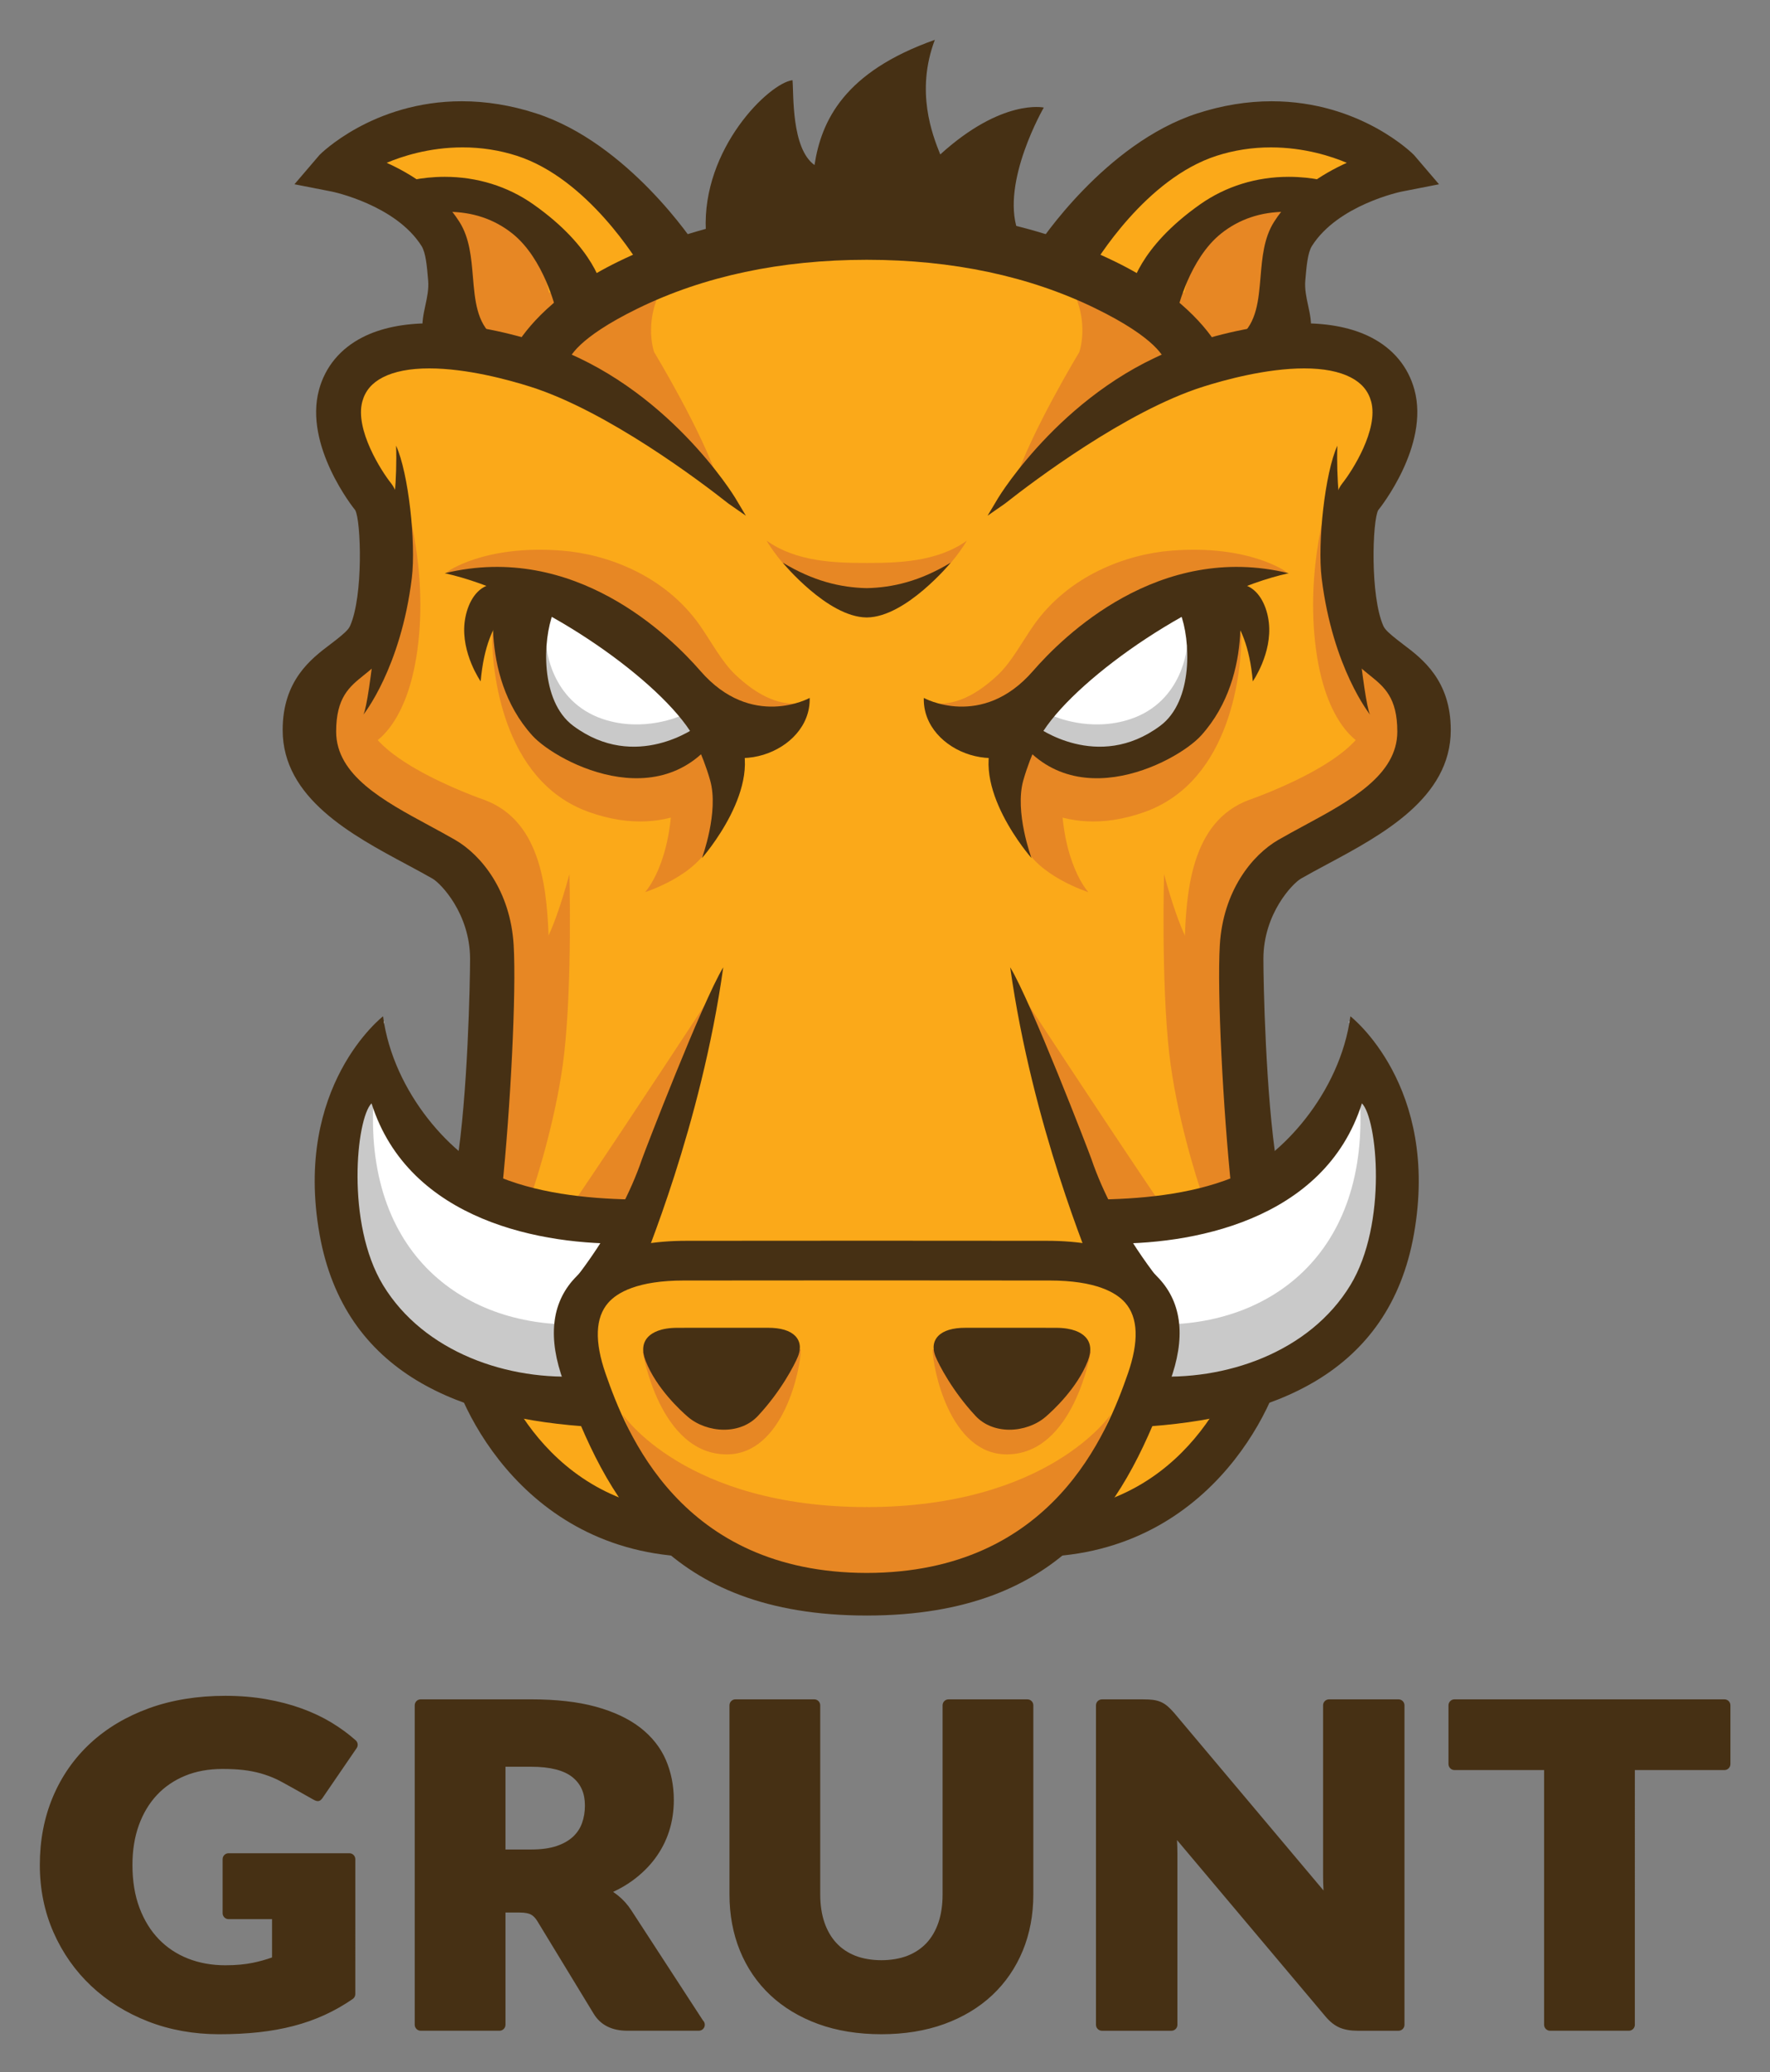 <svg xmlns="http://www.w3.org/2000/svg" role="img" viewBox="-9.99 -9.99 443.98 519.48"><rect x="-9.99" y="-9.99" width="443.98" height="519.48" fill="#808080" stroke="none"/><title>Grunt logo</title><path fill="#fba919" d="M79.833 96.013s6.765 26.093 7.73 34.792c.968 8.697-17.395 28.025-17.395 37.69 0 9.665 3.861 27.06 25.125 35.759 21.264 8.698 24.16 30.924 24.16 44.457 0 13.529-7.73 39.62-7.73 39.62s-4.83 64.75 21.261 76.346c26.091 11.595 20.295 11.595 26.091 11.595 5.797 0 48.322 17.4 73.447 10.634 25.127-6.765 31.888-14.495 31.888-14.495s25.13 1.93 32.86-20.299c7.735-22.225 12.564-68.612 9.664-89.875-2.9-21.264-6.764-49.285 10.63-58.951 17.4-9.665 35.759-21.258 32.86-30.924-2.9-9.665-18.358-23.196-18.358-23.196s-3.867-24.158-.969-29.957c2.897-5.798 20.295-20.298 10.63-30.927-9.659-10.63-27.06-10.63-27.06-10.63l-22.225 1.93s-37.69-33.823-86.977-31.89c-49.285 1.933-80.213 31.89-80.213 31.89s-16.427-5.798-30.924 0c-14.498 5.801-17.388-.001-14.491 16.429z"/><path fill="#e78724" d="M168.138 239.901s-19.138 29.263-33.176 50.029c-2.172 3.212 14.038 3.435 14.038 3.435zm9.112-60.67s-5.769 14.393-8.929 22.022c-3.43 8.295-16.509 12.421-16.509 12.421s6.779-7.111 6.779-25.125c0-7.558 9.757-10.562 9.757-10.562z"/><path fill="#e78724" d="M171.422 187.369s-11.82 14.07-33.765 6.19c-21.95-7.877-24.2-36.02-24.2-43.9 0-7.88 41.647 7.88 47.277 11.257 5.63 3.377 16.316 16.883 10.689 26.453zM88.523 37.027s20.259-3.942 33.765 6.752C135.8 54.471 139.734 62.916 139.734 62.916L116.968 80.962s-11-5.1-14.377-19.735c-3.376-14.633-1.125-21.386-14.068-24.2z"/><path fill="#e78724" d="M165.513 146.729c-8.723-12.382-23.098-17.783-34.575-18.678-19.571-1.531-28.862 5.388-28.862 5.388s32.052 1.357 41.29 13.491c17.198 22.582 42.288 24.417 46.299 19.457-4.639.231-9.743-2.067-15.205-7.232-3.413-3.231-6.179-8.495-8.947-12.426zm-54.107 43.782S75.844 178.286 82.603 165.906c6.752-12.383 1.377-19.13 1.377-19.13s-19.857 14.823-14.797 30.58c3.11 9.672 8.327 16.674 36.974 30.1 13.741 25.522 2.837 71.462 3.491 71.678 1.088.362 19.292-8.998 18.049-51.977-.379-13.198-1.434-31.216-16.291-36.646zm46.601-131.462c-14.911 7.575-35.339 18.125-35.339 18.125l8.04 4.022c-.768 1.243-1.138 1.985-1.138 1.985l8.252 3.752s20.145 14.593 32.488 23.975c-4.116-12.672-16.196-32.58-16.196-32.58s-3.423-9.147 3.893-19.279zm49.536 308.796c-45.832 0-61.357-23.268-61.357-23.268l7.163 17.442c2.708 7.546 31.589 31.027 54.125 31.027"/><path fill="#e78724" d="M151.209 328.856s4.217 25.771 21.101 25.771c14.348 0 18.575-21.769 18.575-26.268zm-28.098-38.867c1.5-4.13 6.752-20.825 8.44-36.02 2.022-18.198 1.285-44.815 1.285-44.815s-4.505 17.447-8.445 20.266c-3.937 2.812-11.256 21.946-11.256 21.946s-3.92 28.486-5.785 38.06c5.163 1.034 9.509-2.008 15.761.562zm-40.773-112.912s9.565-3.38 12.382-24.2c2.812-20.825-3.38-38.835-3.38-38.835s.562 28.703-2.812 34.332c-3.38 5.626-6.19 7.315-10.132 14.633-3.942 7.32 1.688 11.817 3.942 14.07z"/><path fill="#fdc168" d="M93.759 41.953l-1.953-1.237c-5.758.195 1.953 1.237 1.953 1.237z"/><path fill="#fba919" d="M165.792 52.884s-9.002-1.5-13.507-8.252c-4.505-6.755-17.259-20.264-37.593-20.415-20.332-.152-40.449 5.404-40.449 5.404L91.803 40.717c1.857-.06 5.105-.035 10.475.144 22.038.732 25.43 22.531 25.43 22.531l77.667-10.695"/><path fill="#fff" d="M173.298 173.28s-10.507 10.507-26.643 7.127c-16.136-3.375-25.893-10.505-26.643-22.888-.75-12.382 3.38-17.259 3.38-17.259s18.008 5.632 26.643 13.137c8.63 7.502 15.007 19.509 23.263 19.883z"/><path fill="#c9c9c9" d="M160.583 169.526s-9.112 4.163-19.297.772c-13.332-4.447-14.22-18.312-14.22-18.312s-8.179 24.002 14.752 28.623c18.393 3.705 29.27-6.953 29.27-6.953z"/><path fill="#463014" d="M167.058 47.792c-.98-20.585 15.895-36.98 21.742-37.678.323 3.488-.325 17.094 5.52 21.278C196.021 20.279 201.776 8.027 224.5 0c-4.867 12.908-.65 23.72 1.358 28.732 15.518-14.085 25.973-11.757 25.973-11.757s-10.782 18.605-6.565 30.812c-31.151-2.442-78.056 3.31-78.208.005zM101.018 79.147c-7.433-6.166-1.893-11.889-2.48-18.895-.32-3.728-.614-7.245-1.843-9.185-6.84-10.801-22.975-14.078-23.137-14.112l-7.573-1.483 5.013-5.864c.65-.759 21.237-20.402 53.095-10.117 22.285 7.187 38.783 31.56 39.397 32.545l-11.174 5.255c-.131-.208-13.173-23.117-32.292-29.282-15.455-4.987-29.699-.243-35.801 2.867 6.486 2.59 14.966 7.305 20.075 15.373 2.41 3.81 2.817 8.607 3.21 13.252.518 6.15 1.002 11.955 5.528 15.715zm-19.851 90.015s9.364-11.612 12.138-34.207c1.09-8.9-.846-26.454-3.942-33.207.562 16.603-3.658 33.207-3.658 33.207s-2.845 30.83-4.538 34.207z"/><path fill="#463014" d="M130.545 67.419c-.005-.025-3.005-13.134-11.322-19.752-11.732-9.332-26.058-4.368-26.196-4.324l-2.08-6.426c.693-.225 17.067-5.384 32.157 5.223 15.18 10.667 17.002 20.337 17.16 21.406zm-19.967 93.415s-4.913-7.033-4.029-14.768c.44-3.82 2.21-7.741 5.37-9.132 5.873-2.58 8.475 4.077 8.475 4.077s-8.265 2.04-9.816 19.823z"/><path fill="#463014" d="M164.52 171.553c.205.383.31.598.31.598s-15.323 11.5-31.027-.17c-8.406-6.252-7.612-21.718-5.037-28.277 6.697 1.518 12.377 4.254 17.125 7.448-6-5.355-11.252-9.297-11.238-9.388l-6.82-1.93-13.255-4.545c-.17 1.011-5.005 23.672 8.95 39.113 6.185 6.847 35.183 22.179 48.95-4.038z"/><path fill="#463014" d="M163.085 173.239c8.627 13.131 30.395 5.627 30.02-8.255 0 0-14.545 8.027-27.395-6.752-7.502-8.629-31.542-32.42-64.144-24.513 22.514 4.95 52.319 25.52 61.519 39.52z"/><path fill="#463014" d="M98.52 210.297c2.075 1.199 9.395 8.779 9.4 20.117 0 5.685-.566 34.245-3.38 51.693 4.232 2.75 7.18 3.335 11.395 6.138 2.11-20.207 3.623-49.495 2.917-61.318-.807-13.478-8.022-22.522-14.715-26.38-2.096-1.205-4.285-2.39-6.491-3.583-11.462-6.193-23.315-12.6-23.315-23.54 0-8.558 3.327-11.235 6.849-14.072l.38-.308c2.337-1.888 4.982-4.029 6.55-7.546 4.276-9.614 4.975-34.105 0-40.322-2.48-3.098-9.125-13.515-7.215-20.515.728-2.672 2.41-4.652 5.15-6.055 2.899-1.485 6.815-2.237 11.636-2.237 9.469 0 19.972 2.882 25.39 4.598 19.362 6.137 42.725 23.83 49.422 29.107.192.147.305.234.325.248l4.285 2.98-2.68-4.485c-.165-.279-17.139-28.19-47.489-38.423-5.904-1.991-17.505-5.331-28.904-5.331-6.788 0-12.547 1.185-17.107 3.52-5.558 2.843-9.322 7.38-10.886 13.114-3.833 14.058 8.65 29.71 9.075 30.21 1.455 2.598 2.072 21.469-1.29 29.022-.462 1.042-1.73 2.067-3.335 3.362-.502.407-1.065.829-1.66 1.281-4.743 3.58-11.915 8.989-11.915 21.457 0 17.06 17.29 26.31 31.185 33.747 2.279 1.226 4.455 2.387 6.422 3.52z"/><path fill="#463014" d="M101.018 79.147c-7.433-6.166-1.893-11.889-2.48-18.895-.32-3.728-.614-7.245-1.843-9.185-6.84-10.801-22.975-14.078-23.137-14.112l-7.573-1.483 5.013-5.864c.65-.759 21.237-20.402 53.095-10.117 22.285 7.187 38.783 31.56 39.397 32.545l-11.174 5.255c-.131-.208-13.173-23.117-32.292-29.282-15.455-4.987-29.699-.243-35.801 2.867 6.486 2.59 14.966 7.305 20.075 15.373 2.41 3.81 2.817 8.607 3.21 13.252.518 6.15 1.002 11.955 5.528 15.715z"/><path fill="#463014" d="M100.776 80.41l-.48-.397c-5.512-4.574-4.534-9.08-3.587-13.44.43-2.012.884-4.092.7-6.225-.301-3.587-.59-6.972-1.67-8.68-6.513-10.283-22.252-13.578-22.408-13.61l-9.459-1.855 6.27-7.33c.114-.137 13.332-13.48 35.719-13.48 6.103 0 12.355 1.015 18.575 3.025 23.259 7.5 39.852 32.77 40.009 33.02l.671 1.073-13.218 6.217-.531-.842c-1.422-2.425-13.955-23.093-31.685-28.812-4.355-1.406-8.942-2.116-13.632-2.116-8.494 0-15.382 2.315-19.047 3.869 6.125 2.758 13.553 7.401 18.253 14.814 2.555 4.038 2.969 8.973 3.375 13.741.498 5.929.968 11.505 5.127 14.957l1.57 1.302z"/><path fill="#463014" d="M130.545 67.419c-.005-.025-3.005-13.134-11.322-19.752-11.732-9.332-26.058-4.368-26.196-4.324l-2.08-6.426c.693-.225 17.067-5.384 32.157 5.223 15.18 10.667 17.002 20.337 17.16 21.406z"/><path fill="#463014" d="M129.738 68.953l-.292-1.29c-.031-.126-2.973-12.788-10.927-19.112-4.533-3.61-10-5.442-16.239-5.442-4.87 0-8.489 1.163-8.884 1.3l-1.075.357-2.79-8.572 1.07-.346c.48-.152 4.825-1.507 10.973-1.507 8.11 0 15.777 2.38 22.183 6.877C139.315 52.153 141.215 62.265 141.377 63.381l.137.882zm-27.457-28.092c6.665 0 12.77 2.05 17.643 5.925 7.062 5.625 10.384 15.555 11.389 19.115l7.656-3.051c-.693-2.703-3.745-10.815-16.509-19.788-6.107-4.292-13.132-6.467-20.886-6.467-4.255 0-7.56.677-9.193 1.09l1.381 4.268c1.601-.43 4.683-1.092 8.52-1.092z"/><path fill="#463014" d="M171.605 348.444c-3.325 0-6.719-1.206-9.072-3.243-1.801-1.552-7.89-7.145-10.575-13.998-1.002-2.562-.777-4.612.677-6.087 1.002-1.011 3.083-2.219 7.305-2.219l3.005-.005c3.58-.004 9.608-.004 14.761-.004h4.94c3.212 0 5.515.695 6.84 2.048 1.7 1.748 1.156 3.97.68 5.14-.828 2.05-4.254 8.719-10.053 14.92-2.077 2.222-5.099 3.447-8.507 3.447zm3.486-174.433l-12.007-.772s3.07 5.41 5.058 12.408c2.245 7.915-2.053 19.482-2.053 19.482s16.009-18.125 9.002-31.118z"/><path fill="#463014" d="M160.103 380.148c-42.734-3.284-57.77-43.665-57.77-52.075l11.16.005-5.58-.005h5.58c.055 3.636 11.413 38.178 47.464 40.95z"/><path fill="#fff" d="M148.093 307.8c-.667-3.86-.737-7.52.078-11.117-3.248-2.441-9.075-3.348-13.448-4.765-3.575-2.263-21.873 2.32-35.147-13.745-16.632-20.117-13.132-32.127-13.132-32.127-4.264 4.738-8.397 2.933-14.897 25.025-6.509 22.097 3.055 37.501 20.882 52.966 8.422 7.305 20.328 10.315 30.568 11.467-3.43-3.445 5.86-3.789 12.263-6.185-.511-5.17.344-10.189 4.199-14.23 2.324-2.436 5.315-3.893 8.417-5.053.173-.401.32-.771.485-1.156-.103-.351-.203-.706-.268-1.079z"/><path fill="#c9c9c9" d="M135.174 329.184c-.37-1.085-.65-2.191-.925-3.304-.296-1.216-1.77-4.66.047-.728-.467-1.007-.772-2.045-.998-3.091-28.87-.037-53.987-19.858-49.134-61.532-3.779-5.018-9.072 10.118-9.072 10.118s-14.453 41.967 22.875 58.232c12.437 5.425 23.429 9.312 26.022 7.743 5.402 1.098 10.278-2.669 12.107-5.145-.343-.761-.656-1.522-.923-2.294z"/><path fill="#463014" d="M147.573 301.758c.045-3.518.763-6.925 2.463-10.32.119-.233.257-.458.384-.685-11.11-.096-23.904-1.159-34.799-5.52-11.975-4.79-26.955-21.178-29.529-40.433 0 0-22.553 17.403-15.926 54.653 6.221 34.979 35.49 46.382 68.872 48.311.018-.226-3.755-8.019-2.562-12.789-18.955 1.377-40.152-5.946-50.384-22.783-9.368-15.41-6.741-41.72-2.89-45.575 9.391 29.633 43.184 35.657 64.371 35.14z"/><path fill="#463014" d="M151.071 280.544c-6.007 17.628-18.277 31.895-18.277 31.895s16.878-.768 17.81-3.755c.69-2.202 15.241-36.264 20.825-76.166-5.254 8.631-19.844 46.516-20.358 48.026z"/><path fill="#e78724" d="M246.697 239.901s19.133 29.263 33.176 50.029c2.172 3.212-14.042 3.435-14.042 3.435zm-9.114-60.67s5.77 14.393 8.926 22.022c3.43 8.295 16.508 12.421 16.508 12.421s-6.778-7.111-6.778-25.125c0-7.558-9.756-10.562-9.756-10.562z"/><path fill="#e78724" d="M243.409 187.369s11.82 14.07 33.771 6.19c21.952-7.88 24.2-36.02 24.2-43.9 0-7.88-41.647 7.88-47.277 11.257-5.63 3.377-16.321 16.883-10.695 26.453zm82.902-150.342s-20.259-3.942-33.77 6.752C279.035 54.471 275.094 62.916 275.094 62.916l22.766 18.045s11.005-5.1 14.382-19.735c3.375-14.632 1.125-21.384 14.068-24.199z"/><path fill="#e78724" d="M249.32 146.729c8.723-12.382 23.093-17.783 34.575-18.678 19.572-1.531 28.858 5.388 28.858 5.388s-32.052 1.357-41.291 13.491c-17.199 22.582-42.28 24.417-46.292 19.457 4.638.231 9.744-2.067 15.203-7.232 3.412-3.231 6.179-8.495 8.947-12.426zm54.107 43.782s35.558-12.225 28.804-24.605c-6.752-12.383-1.382-19.13-1.382-19.13s19.862 14.823 14.797 30.58c-3.11 9.672-8.327 16.674-36.974 30.1-13.741 25.522-2.837 71.462-3.487 71.678-1.09.362-19.291-8.998-18.048-51.977.377-13.198 1.433-31.216 16.29-36.646zM256.827 59.049c14.907 7.575 35.338 18.125 35.338 18.125l-8.039 4.022c.768 1.243 1.139 1.985 1.139 1.985l-8.252 3.752s-20.146 14.593-32.489 23.975c4.111-12.672 16.191-32.58 16.191-32.58s3.429-9.147-3.888-19.279zM207.292 367.845c45.825 0 61.35-23.268 61.35-23.268l-7.158 17.442c-2.708 7.546-31.592 31.027-54.122 31.027"/><path fill="#e78724" d="M263.625 328.856s-4.222 25.771-21.101 25.771c-14.345 0-18.574-21.769-18.574-26.268zm28.098-38.867c-1.5-4.13-6.752-20.825-8.445-36.02-2.022-18.198-1.281-44.815-1.281-44.815s4.504 17.447 8.439 20.266c3.943 2.812 11.257 21.946 11.257 21.946s3.92 28.486 5.785 38.06c-5.162 1.034-9.504-2.008-15.756.562zm40.777-112.912s-9.57-3.38-12.382-24.2c-2.812-20.825 3.379-38.835 3.379-38.835s-.566 28.703 2.812 34.332c3.38 5.628 6.191 7.315 10.132 14.633 3.936 7.318-1.691 11.817-3.941 14.07z"/><path fill="#fdc168" d="M321.074 41.953l1.956-1.237c5.759.195-1.956 1.237-1.956 1.237z"/><path fill="#fba919" d="M249.037 52.884s9.007-1.5 13.507-8.252c4.504-6.755 17.263-20.264 37.598-20.415 20.332-.152 40.449 5.404 40.449 5.404L323.03 40.717c-1.857-.06-5.105-.035-10.48.144-22.034.732-25.427 22.531-25.427 22.531L209.459 52.697"/><path fill="#fff" d="M241.535 173.28s10.507 10.507 26.639 7.127c16.137-3.375 25.893-10.505 26.644-22.888.749-12.382-3.376-17.259-3.376-17.259s-18.013 5.632-26.643 13.137c-8.63 7.505-15.007 19.509-23.264 19.883z"/><path fill="#c9c9c9" d="M254.247 169.526s9.116 4.163 19.297.772c13.336-4.447 14.224-18.312 14.224-18.312s8.174 24.002-14.757 28.623c-18.389 3.705-29.269-6.953-29.269-6.953z"/><path fill="#463014" d="M313.814 79.147c7.433-6.166 1.897-11.889 2.485-18.895.314-3.728.609-7.245 1.838-9.185 6.841-10.801 22.975-14.078 23.141-14.112l7.574-1.483-5.014-5.864c-.65-.759-21.237-20.402-53.1-10.117-22.282 7.187-38.779 31.56-39.392 32.545l11.17 5.255c.136-.208 13.179-23.117 32.298-29.282 15.454-4.987 29.698-.243 35.796 2.867-6.482 2.59-14.966 7.305-20.075 15.373-2.41 3.81-2.814 8.607-3.205 13.252-.518 6.15-1.007 11.955-5.534 15.715zm19.848 90.015s-9.36-11.612-12.133-34.207c-1.09-8.9.842-26.454 3.937-33.207-.562 16.603 3.662 33.207 3.662 33.207s2.847 30.83 4.534 34.207z"/><path fill="#463014" d="M284.288 67.419c.005-.025 3.005-13.134 11.323-19.752 11.731-9.332 26.058-4.368 26.191-4.324l2.086-6.426c-.696-.225-17.067-5.384-32.161 5.223-15.18 10.667-16.998 20.337-17.16 21.406zm19.967 93.415s4.913-7.033 4.025-14.768c-.435-3.82-2.205-7.741-5.366-9.132-5.873-2.58-8.476 4.077-8.476 4.077s8.266 2.04 9.817 19.823z"/><path fill="#463014" d="M250.315 171.553c-.205.383-.311.598-.311.598s15.318 11.5 31.022-.17c8.412-6.252 7.617-21.718 5.037-28.277-6.693 1.518-12.373 4.254-17.123 7.448 6.001-5.355 11.253-9.297 11.235-9.388l6.824-1.93 13.253-4.542c.17 1.011 5.004 23.672-8.956 39.113-6.184 6.847-35.181 22.179-48.946-4.038z"/><path fill="#463014" d="M251.745 173.239c-8.627 13.131-30.389 5.627-30.013-8.255 0 0 14.54 8.027 27.39-6.752 7.502-8.629 31.547-32.42 64.147-24.513-22.513 4.95-52.321 25.52-61.525 39.52z"/><path fill="#463014" d="M316.317 210.297c-2.077 1.199-9.4 8.779-9.4 20.117-.005 5.685.562 34.245 3.38 51.693-4.233 2.75-7.182 3.335-11.396 6.138-2.11-20.207-3.627-49.495-2.917-61.318.805-13.478 8.019-22.522 14.71-26.38 2.095-1.205 4.287-2.39 6.496-3.583 11.462-6.193 23.315-12.6 23.315-23.54 0-8.558-3.33-11.235-6.853-14.072l-.375-.308c-2.337-1.888-4.987-4.029-6.55-7.546-4.277-9.614-4.979-34.105-.005-40.322 2.48-3.098 9.13-13.515 7.219-20.515-.732-2.672-2.416-4.652-5.154-6.055-2.9-1.485-6.81-2.237-11.636-2.237-9.463 0-19.972 2.882-25.386 4.598-19.362 6.137-42.725 23.83-49.427 29.107-.191.147-.302.234-.323.248l-4.288 2.98 2.68-4.485c.17-.279 17.14-28.19 47.489-38.423 5.906-1.991 17.505-5.331 28.906-5.331 6.788 0 12.541 1.185 17.106 3.52 5.559 2.843 9.321 7.38 10.887 13.114 3.833 14.058-8.651 29.71-9.077 30.21-1.455 2.598-2.071 21.469 1.287 29.022.462 1.042 1.73 2.067 3.338 3.362.502.407 1.06.829 1.66 1.281 4.744 3.58 11.913 8.989 11.913 21.457 0 17.06-17.29 26.31-31.18 33.747-2.282 1.226-4.46 2.387-6.421 3.52z"/><path fill="#463014" d="M295.69 77.14c-2.75-4.658-9.783-13.652-25.993-21.555-18.09-8.817-39.026-13.292-62.237-13.303v-.005h-.045-.045v.002c-23.215.012-44.154 4.487-62.239 13.303-16.21 7.904-23.24 16.897-25.993 21.555l-1.18 1.562 13.881 3.09.44-.555.232-.509c.215-.917 2.075-5.87 17.552-13.417 16.545-8.07 35.842-12.16 57.35-12.167 21.511.007 40.799 4.098 57.343 12.167 15.478 7.547 17.344 12.5 17.557 13.417l.231.509.435.555 13.886-3.09z"/><path fill="#463014" d="M313.814 79.147c7.433-6.166 1.897-11.889 2.485-18.895.314-3.728.609-7.245 1.838-9.185 6.841-10.801 22.975-14.078 23.141-14.112l7.574-1.483-5.014-5.864c-.65-.759-21.237-20.402-53.1-10.117-22.282 7.187-38.779 31.56-39.392 32.545l11.17 5.255c.136-.208 13.179-23.117 32.298-29.282 15.454-4.987 29.698-.243 35.796 2.867-6.482 2.59-14.966 7.305-20.075 15.373-2.41 3.81-2.814 8.607-3.205 13.252-.518 6.15-1.007 11.955-5.534 15.715z"/><path fill="#463014" d="M299.509 75.645l1.564-1.302c4.163-3.453 4.63-9.029 5.132-14.957.403-4.77.82-9.705 3.375-13.741 4.696-7.41 12.13-12.054 18.253-14.815-3.666-1.553-10.555-3.868-19.051-3.868-4.692 0-9.271.71-13.627 2.116-17.735 5.719-30.266 26.388-31.685 28.812l-.532.841-13.218-6.216.672-1.073c.156-.25 16.744-25.52 40.005-33.02 6.22-2.009 12.472-3.024 18.58-3.024 22.386 0 35.605 13.345 35.718 13.48l6.27 7.33-9.46 1.855c-.157.032-15.895 3.324-22.413 13.61-1.08 1.71-1.363 5.091-1.67 8.68-.178 2.134.27 4.215.706 6.225.946 4.36 1.922 8.869-3.592 13.44l-.479.397z"/><path fill="#463014" d="M284.288 67.419c.005-.025 3.005-13.134 11.323-19.752 11.731-9.332 26.058-4.368 26.191-4.324l2.086-6.426c-.696-.225-17.067-5.384-32.161 5.223-15.18 10.667-16.998 20.337-17.16 21.406z"/><path fill="#463014" d="M273.326 64.263l.131-.882c.165-1.116 2.066-11.225 17.624-22.163 6.401-4.498 14.071-6.877 22.18-6.877 6.151 0 10.496 1.353 10.978 1.507l1.068.346-2.789 8.572-1.077-.357c-.402-.136-4.02-1.3-8.888-1.3-6.238 0-11.702 1.83-16.235 5.442-7.955 6.327-10.9 18.987-10.927 19.112l-.292 1.288zm47.747-22.31l1.386-4.268c-1.634-.415-4.943-1.09-9.198-1.09-7.752 0-14.779 2.177-20.883 6.467-12.769 8.975-15.821 17.085-16.513 19.788l7.662 3.051c1.002-3.562 4.321-13.493 11.387-19.115 4.876-3.875 10.974-5.925 17.639-5.925 3.833 0 6.92.662 8.521 1.092z"/><path fill="#463014" d="M234.726 344.997c-5.798-6.199-9.229-12.87-10.058-14.92-.474-1.167-1.014-3.393.686-5.14 1.325-1.354 3.623-2.048 6.835-2.048h4.943c5.152 0 11.177 0 14.759.004l3.005.005c4.221 0 6.3 1.208 7.301 2.219 1.455 1.473 1.683 3.522.68 6.087-2.685 6.854-8.776 12.447-10.577 13.998-2.358 2.037-5.744 3.243-9.07 3.243-3.409 0-6.429-1.225-8.506-3.447zm5.019-170.986l12-.772s-3.065 5.41-5.053 12.408c-2.245 7.915 2.053 19.482 2.053 19.482s-16.011-18.125-9-31.118z"/><path fill="#e78724" d="M207.418 131.144c-7.652 0-17.63-.21-25.115-5.59 0 0 9.802 17.183 25.102 17.183l.013-2.175.013 2.175c15.302 0 25.102-17.183 25.102-17.183-7.486 5.38-17.47 5.59-25.115 5.59z"/><path fill="#463014" d="M228.488 131.062c-7.676 4.645-14.531 6.255-21.069 6.397-6.54-.143-13.393-1.752-21.069-6.397 0 0 11.178 13.64 21.013 13.745v.008c.018 0 .035-.005.055-.005.018 0 .035.005.055.005v-.008c9.832-.105 21.015-13.745 21.015-13.745z"/><path fill="#463014" d="M254.732 380.148l-.856-11.126c36.043-2.772 47.401-37.315 47.46-40.95h11.16c.005 8.409-15.035 48.792-57.764 52.076z"/><path fill="#fff" d="M266.739 307.8c.671-3.86.736-7.52-.078-11.117 3.252-2.441 9.075-3.348 13.448-4.765 3.575-2.263 21.877 2.32 35.152-13.745 16.632-20.117 13.127-32.127 13.127-32.127 4.268 4.738 8.397 2.933 14.902 25.025 6.509 22.097-3.06 37.501-20.887 52.966-8.421 7.305-20.328 10.315-30.568 11.467 3.43-3.445-5.86-3.789-12.259-6.185.512-5.17-.348-10.189-4.202-14.23-2.32-2.436-5.315-3.893-8.415-5.053-.175-.401-.324-.771-.485-1.156.103-.351.199-.706.264-1.079z"/><path fill="#c9c9c9" d="M279.655 329.184c.375-1.085.65-2.191.925-3.304.301-1.216 1.775-4.66-.045-.728.467-1.007.772-2.045.998-3.091 28.87-.037 53.987-19.858 49.13-61.532 3.779-5.018 9.075 10.118 9.075 10.118s14.454 41.967-22.874 58.232c-12.437 5.425-23.428 9.312-26.022 7.743-5.407 1.098-10.283-2.669-12.107-5.145.341-.761.66-1.522.921-2.294z"/><path fill="#463014" d="M267.255 301.758c-.04-3.518-.763-6.925-2.459-10.32-.12-.233-.258-.458-.384-.685 11.108-.096 23.904-1.159 34.799-5.52 11.974-4.79 26.954-21.178 29.529-40.433 0 0 22.553 17.403 15.926 54.653-6.225 34.979-35.492 46.382-68.872 48.311-.018-.226 3.756-8.019 2.562-12.789 18.95 1.377 40.147-5.946 50.385-22.783 9.362-15.41 6.736-41.72 2.886-45.575-9.388 29.633-43.184 35.657-64.372 35.14z"/><g><path fill="#463014" d="M280.735 310.532c-3.988-4.311-11.321-9.45-28.227-9.45 0 0-32.054-.019-45.033-.027h-.055-.055c-12.978.009-45.04.027-45.04.027-16.902 0-24.235 5.14-28.225 9.45-5.812 6.275-6.724 15.003-2.703 25.914 10.685 29.04 25.7 58.543 75.965 58.585v.005c.019 0 .035-.005.055-.005.018 0 .035.005.055.005v-.005c50.26-.044 65.276-29.545 75.964-58.585 4.021-10.91 3.107-19.639-2.702-25.914zm-7.825 23.877c-5.091 14.582-18.772 49.88-65.494 49.941-46.727-.061-60.404-35.357-65.495-49.941-2.817-8.091-2.603-14.078.659-17.797 2.228-2.542 7.345-5.577 19.009-5.577l12.185-.005c8.989-.008 20.276-.018 33.643-.022 13.362.005 24.654.014 33.641.022l12.18.005c11.667 0 16.784 3.033 19.013 5.577 3.258 3.723 3.475 9.706.658 17.797z"/></g><path fill="#463014" d="M263.76 280.544c6.007 17.628 18.276 31.895 18.276 31.895s-16.877-.768-17.81-3.755c-.685-2.202-15.237-36.264-20.822-76.166 5.25 8.631 19.841 46.516 20.356 48.026z"/><g fill="#463014"><path d="M73.155 421.859c-2.248-1.356-4.766-2.546-7.487-3.533-2.702-.98-5.687-1.761-8.88-2.322-3.197-.565-6.647-.848-10.259-.848-6.998 0-13.437 1.047-19.138 3.112-5.719 2.078-10.67 5.031-14.715 8.778-4.06 3.755-7.223 8.283-9.402 13.463-2.175 5.162-3.275 10.891-3.275 17.044 0 6.046 1.154 11.733 3.43 16.901 2.275 5.165 5.462 9.69 9.468 13.455 4 3.761 8.792 6.751 14.257 8.882 5.452 2.125 11.457 3.208 17.855 3.208 3.513 0 6.843-.165 9.901-.5 3.07-.333 6.014-.866 8.755-1.58 2.737-.712 5.357-1.637 7.79-2.755 2.432-1.112 4.8-2.462 7.035-4.004.409-.278.65-.741.65-1.235V456.121c0-.825-.67-1.499-1.498-1.499H47.348c-.829 0-1.5.672-1.5 1.499V469.648c0 .83.671 1.5 1.5 1.5h10.9v9.603c-1.512.538-3.112.985-4.777 1.33-1.991.417-4.325.63-6.942.63-3.38 0-6.534-.568-9.366-1.685-2.81-1.106-5.27-2.737-7.305-4.842-2.05-2.113-3.684-4.749-4.85-7.841-1.179-3.113-1.777-6.743-1.777-10.791 0-3.656.542-7.006 1.607-9.96 1.058-2.93 2.579-5.472 4.512-7.542 1.926-2.066 4.301-3.692 7.051-4.831 2.765-1.15 5.937-1.725 9.43-1.725 1.927 0 3.679.086 5.206.262 1.518.172 2.975.46 4.33.834 1.362.384 2.712.882 4.013 1.483 1.367.633 7.728 4.256 9.203 5.085 1.009.565 1.63.6 2.304-.354l8.572-12.515c.435-.614.34-1.469-.228-1.974-1.785-1.596-3.83-3.091-6.077-4.454zm75.218 47.079c-.935-1.445-2.058-2.692-3.335-3.71-.404-.322-.815-.626-1.239-.914 1.748-.805 3.36-1.746 4.812-2.798 2.238-1.623 4.158-3.494 5.703-5.57 1.555-2.087 2.743-4.388 3.531-6.84.787-2.45 1.183-5.075 1.183-7.823 0-3.597-.672-6.976-1.995-10.049-1.346-3.118-3.518-5.853-6.453-8.125-2.895-2.235-6.652-3.994-11.165-5.235-4.458-1.218-9.893-1.834-16.157-1.834H95.536c-.828 0-1.498.67-1.498 1.498v80.085c0 .823.67 1.498 1.498 1.498h19.768c.828 0 1.498-.673 1.498-1.498v-28.133h3.532c1.575 0 2.417.27 2.842.493.591.31 1.13.866 1.61 1.646l14.156 23.259c1.725 2.811 4.558 4.232 8.41 4.232h17.897c.02.002.04 0 .05 0 .831 0 1.5-.673 1.5-1.498 0-.43-.18-.82-.471-1.092zm-12.374-21.87c-.468 1.308-1.205 2.419-2.243 3.4-1.054.983-2.433 1.771-4.107 2.336-1.725.586-3.875.883-6.39.883h-6.458V432.939h6.458c4.728 0 8.217.889 10.37 2.636 2.087 1.696 3.1 4.011 3.1 7.081.004 1.581-.244 3.062-.73 4.412zm111.711-31.027h-19.766c-.83 0-1.498.671-1.498 1.499v47.433c0 2.643-.36 5.021-1.062 7.074-.69 2.002-1.692 3.716-2.979 5.096-1.284 1.366-2.882 2.435-4.752 3.173-3.802 1.5-9.309 1.5-13.112 0-1.866-.738-3.46-1.812-4.743-3.198-1.29-1.396-2.295-3.119-2.985-5.131-.7-2.041-1.06-4.423-1.06-7.071v-47.38c0-.825-.67-1.498-1.498-1.498h-19.768c-.828 0-1.498.671-1.498 1.498v47.433c0 5.087.884 9.829 2.625 14.09 1.75 4.288 4.31 8.035 7.612 11.136 3.29 3.092 7.342 5.531 12.034 7.242 4.663 1.698 9.988 2.56 15.837 2.56 5.807 0 11.113-.863 15.782-2.56 4.692-1.712 8.736-4.15 12.031-7.242 3.302-3.103 5.871-6.844 7.64-11.127 1.763-4.27 2.656-9.014 2.656-14.097v-47.433c0-.825-.667-1.496-1.496-1.496zm93.102 0H323.381c-.827 0-1.496.671-1.496 1.499v42.377c0 1.268.035 2.614.11 4.042l-37.492-44.553c-.605-.685-1.14-1.23-1.611-1.633-.55-.467-1.132-.831-1.724-1.085-.593-.258-1.259-.43-1.991-.522-.632-.08-1.42-.12-2.349-.12h-10.413c-.823 0-1.495.67-1.495 1.498v80.085c0 .823.671 1.498 1.495 1.498h17.43c.827 0 1.502-.673 1.502-1.498v-42.924c0-1.066-.033-2.186-.098-3.383l37.21 44.187c1.127 1.353 2.343 2.312 3.618 2.847 1.232.512 2.728.771 4.437.771h10.294c.823 0 1.495-.673 1.495-1.498v-80.085c.002-.831-.667-1.502-1.493-1.502zm81.756 0h-67.725c-.827 0-1.5.671-1.5 1.499v14.729c0 .827.673 1.5 1.5 1.5h22.481v63.855c0 .823.672 1.498 1.5 1.498h19.763c.828 0 1.5-.673 1.5-1.498V433.768h22.477c.825 0 1.499-.673 1.499-1.5v-14.729c.004-.828-.67-1.499-1.495-1.499z"/></g></svg>